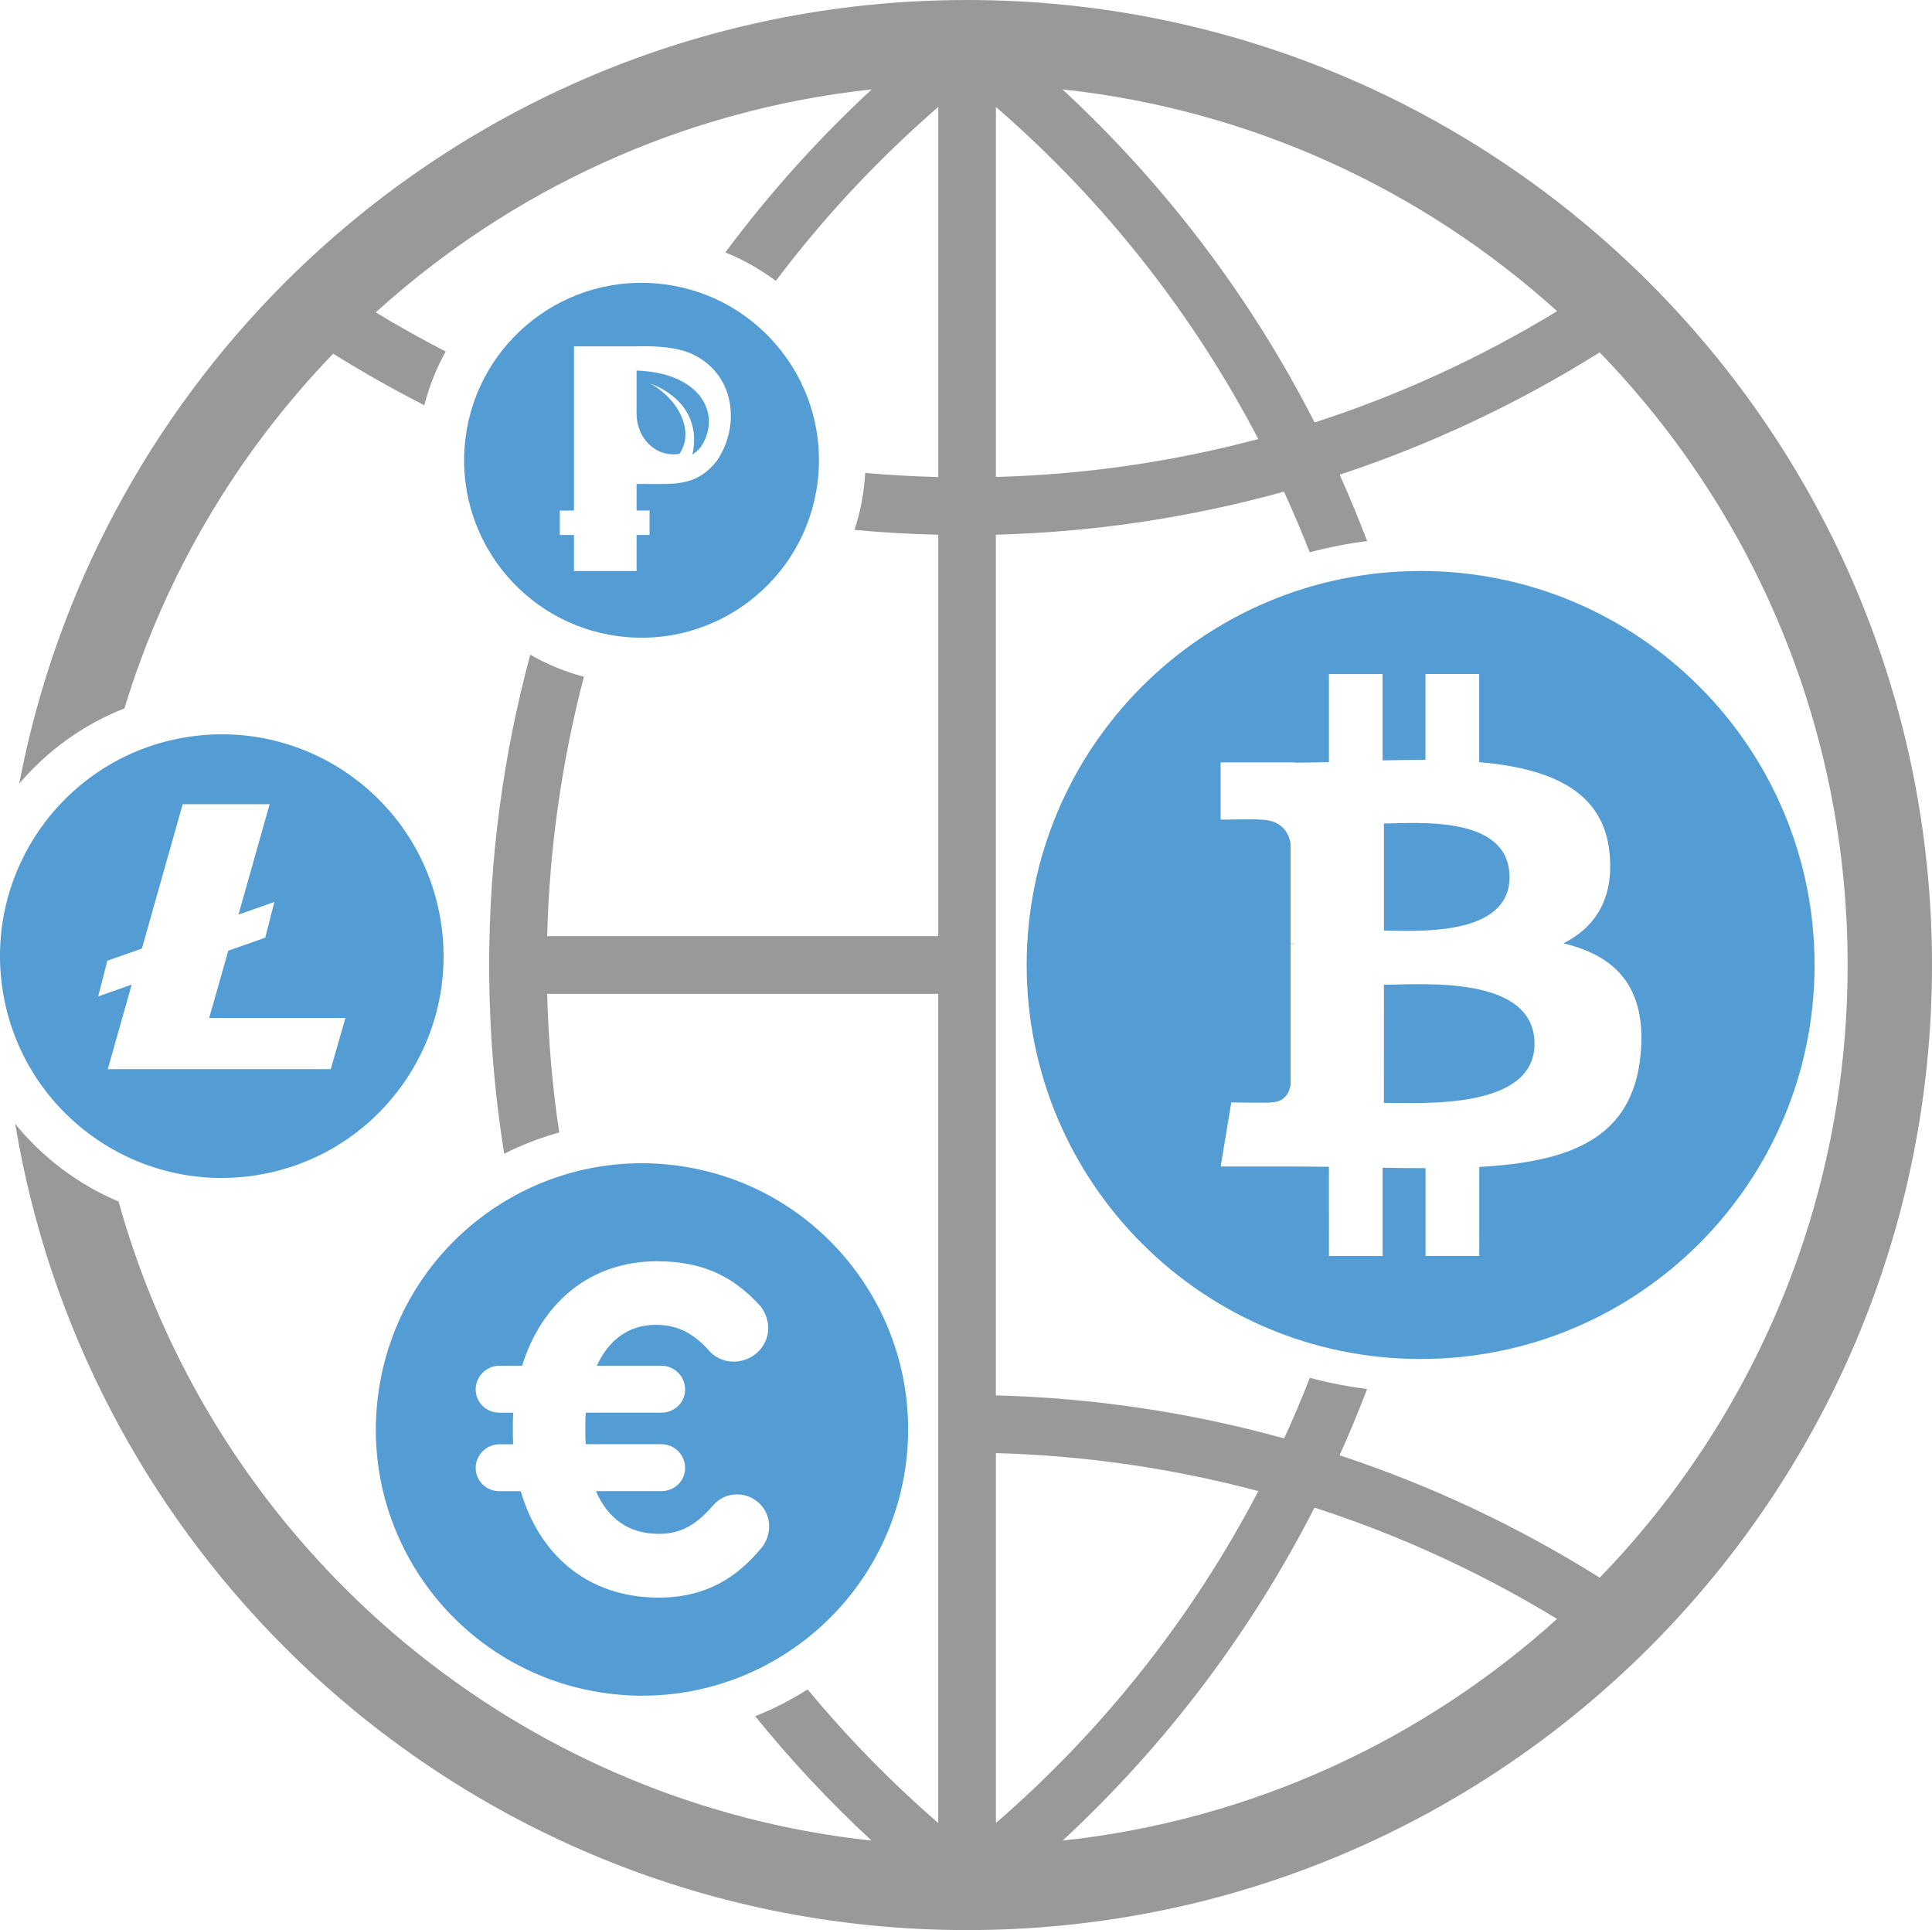 <?xml version="1.0" encoding="utf-8"?>
<!-- Generator: Adobe Illustrator 17.1.0, SVG Export Plug-In . SVG Version: 6.00 Build 0)  -->
<!DOCTYPE svg PUBLIC "-//W3C//DTD SVG 1.1//EN" "http://www.w3.org/Graphics/SVG/1.1/DTD/svg11.dtd">
<svg version="1.1" id="Layer_1" xmlns="http://www.w3.org/2000/svg" xmlns:xlink="http://www.w3.org/1999/xlink" x="0px" y="0px"
	 viewBox="0 0 62.434 62.361" enable-background="new 0 0 62.434 62.361" xml:space="preserve">
<path fill="#999999" d="M32.184,3.455V15.41c2.883-0.076,5.726-0.49,8.479-1.225C38.553,10.146,35.692,6.496,32.184,3.455
	L32.184,3.455z M13.553,53.465c4.102,3.262,9.123,5.414,14.613,6.006c-1.355-1.254-2.611-2.598-3.762-4.02
	c0.596-0.234,1.162-0.525,1.695-0.865c1.277,1.541,2.688,2.986,4.221,4.316c0-8.979,0-17.803,0-26.791H17.682
	c0.039,1.51,0.17,3.006,0.389,4.48c-0.619,0.172-1.213,0.402-1.777,0.686c-0.322-2.002-0.486-4.041-0.486-6.098
	c0-3.42,0.455-6.789,1.328-10.025c0.539,0.309,1.121,0.551,1.734,0.713c-0.711,2.713-1.115,5.524-1.188,8.381h12.639V17.277
	c-0.904-0.02-1.809-0.072-2.707-0.156c0.191-0.584,0.311-1.201,0.346-1.84c0.783,0.068,1.57,0.113,2.361,0.133V3.455
	c-1.957,1.697-3.715,3.584-5.25,5.621c-0.498-0.373-1.047-0.684-1.631-0.92c1.402-1.885,2.984-3.65,4.73-5.268
	c-6.139,0.662-11.691,3.273-16.027,7.205c0.74,0.449,1.494,0.871,2.26,1.264c-0.301,0.541-0.533,1.123-0.69,1.736
	c-1.004-0.512-1.986-1.066-2.945-1.666c-3.08,3.193-5.422,7.105-6.746,11.461c-1.326,0.521-2.49,1.363-3.4,2.432
	c1.191-6.262,4.254-11.857,8.582-16.188C14.848,3.49,22.643,0,31.252,0s16.406,3.49,22.049,9.133
	c5.643,5.642,9.133,13.437,9.133,22.047c0,8.611-3.49,16.406-9.133,22.049c-5.643,5.643-13.439,9.133-22.049,9.133
	s-16.404-3.49-22.049-9.133c-4.496-4.496-7.627-10.363-8.711-16.916c0.883,1.088,2.029,1.957,3.34,2.508
	c1.09,3.918,2.996,7.494,5.523,10.535C10.608,50.863,12.02,52.246,13.553,53.465L13.553,53.465z M32.184,45.086
	c3.162,0.082,6.289,0.551,9.314,1.391c0.297-0.644,0.572-1.299,0.83-1.959c0.601,0.16,1.219,0.281,1.851,0.361
	c-0.275,0.723-0.572,1.436-0.889,2.141c2.938,0.971,5.762,2.295,8.406,3.955c4.959-5.121,8.012-12.102,8.012-19.795
	c0-7.693-3.053-14.672-8.014-19.795c-2.641,1.658-5.465,2.982-8.402,3.953c0.316,0.705,0.613,1.42,0.889,2.145
	c-0.633,0.078-1.252,0.201-1.856,0.361c-0.26-0.66-0.537-1.315-0.832-1.959c-3.027,0.838-6.152,1.309-9.311,1.391V45.086
	L32.184,45.086z M50.317,52.308c-2.473-1.508-5.105-2.713-7.838-3.596c-2.045,4.004-4.789,7.654-8.139,10.758
	C40.453,58.812,45.989,56.215,50.317,52.308L50.317,52.308z M40.664,48.178c-2.756-0.734-5.602-1.15-8.48-1.227v11.951
	C35.696,55.859,38.557,52.211,40.664,48.178L40.664,48.178z M42.483,13.65c2.732-0.883,5.363-2.088,7.836-3.596
	c-4.33-3.91-9.865-6.508-15.984-7.166C37.692,5.996,40.44,9.646,42.483,13.65L42.483,13.65z"/>
<path fill-rule="evenodd" clip-rule="evenodd" fill="#549CD4" d="M21.846,37.656c-4.711-0.607-9.022,2.719-9.629,7.43
	c-0.609,4.711,2.719,9.022,7.43,9.631c4.711,0.608,9.021-2.719,9.629-7.43C29.883,42.576,26.557,38.264,21.846,37.656z
	 M24.633,49.982c-0.826,1.006-1.832,1.637-3.348,1.637c-2.295,0-3.856-1.381-4.457-3.438h-0.69c-0.42,0-0.766-0.33-0.766-0.75
	c0-0.42,0.346-0.766,0.766-0.766h0.449c-0.014-0.15-0.014-0.299-0.014-0.465c0-0.18,0-0.375,0.014-0.555h-0.449
	c-0.42,0-0.766-0.33-0.766-0.75c0-0.422,0.346-0.766,0.766-0.766h0.734c0.615-1.982,2.146-3.377,4.367-3.377
	c1.56,0,2.492,0.555,3.271,1.381c0.15,0.148,0.316,0.436,0.316,0.779c0,0.602-0.512,1.082-1.111,1.082
	c-0.391,0-0.645-0.18-0.795-0.346c-0.48-0.541-0.99-0.842-1.726-0.842c-0.885,0-1.529,0.496-1.906,1.322h2.086
	c0.422,0,0.766,0.344,0.766,0.766c0,0.42-0.344,0.75-0.766,0.75H18.93c-0.016,0.164-0.016,0.344-0.016,0.525
	c0,0.18,0,0.344,0.016,0.494h2.445c0.422,0,0.766,0.346,0.766,0.766c0,0.42-0.344,0.75-0.766,0.75H19.26
	c0.375,0.887,1.066,1.381,2.025,1.381c0.752,0,1.23-0.315,1.756-0.916c0.18-0.209,0.436-0.359,0.781-0.359
	c0.57,0,1.035,0.465,1.035,1.035C24.858,49.594,24.739,49.848,24.633,49.982z"/>
<g>
	<path fill-rule="evenodd" clip-rule="evenodd" fill="#549CD4" d="M48.781,28.339c0-2.043-3.079-1.732-4.058-1.732v3.462
		C45.703,30.069,48.78,30.298,48.781,28.339z"/>
	<path fill-rule="evenodd" clip-rule="evenodd" fill="#549CD4" d="M45.909,18.449c-7.029,0-12.731,5.701-12.731,12.73
		c0,7.031,5.701,12.731,12.731,12.731c7.031,0,12.73-5.699,12.73-12.731C58.639,24.15,52.94,18.449,45.909,18.449z M53.018,34.066
		c-0.254,2.738-2.297,3.472-5.214,3.639l-0.001,2.876l-1.736,0l0-2.837c-0.45,0.001-0.91-0.004-1.387-0.013l0,2.851l-1.734,0
		L42.945,37.7c-0.406-0.003-0.819-0.01-1.24-0.01h-2.259l0.344-2.07c0,0,1.285,0.02,1.263,0c0.491-0.001,0.622-0.354,0.653-0.574
		v-4.546c0.064,0,0.126,0,0.184,0c-0.072-0.01-0.135-0.012-0.184-0.012l-0.001-3.245c-0.066-0.352-0.296-0.76-0.998-0.76
		c0.021-0.023-1.261,0.001-1.261,0.001l0-1.852l2.394,0.001v0.008c0.36,0,0.729-0.007,1.105-0.015l0-2.848l1.734,0l0,2.791
		c0.464-0.009,0.929-0.018,1.386-0.018l0-2.774h1.736l0,2.848c2.24,0.196,4.015,0.885,4.213,2.938
		c0.147,1.503-0.483,2.405-1.489,2.917C52.184,30.878,53.223,31.862,53.018,34.066z"/>
	<path fill-rule="evenodd" clip-rule="evenodd" fill="#549CD4" d="M44.723,31.817l-0.001,3.817c1.177-0.001,4.867,0.244,4.867-1.909
		C49.588,31.479,45.899,31.817,44.723,31.817z"/>
</g>
<path fill-rule="evenodd" clip-rule="evenodd" fill="#549CD4" d="M14.264,29.896c-0.551-3.92-4.174-6.65-8.094-6.1
	c-3.92,0.551-6.65,4.174-6.1,8.094c0.551,3.92,4.176,6.65,8.094,6.1C12.084,37.439,14.815,33.816,14.264,29.896z M10.689,34.545
	H3.494H3.483l0.772-2.731l-1.082,0.381l0.295-1.154l1.117-0.393l1.319-4.664h2.81l-1.008,3.567l1.16-0.408l-0.295,1.154l-1.194,0.42
	L6.76,32.891h4.402L10.689,34.545z"/>
<path fill-rule="evenodd" clip-rule="evenodd" fill="#549CD4" d="M20.571,11.973v1.39c0,0.762,0.584,1.424,1.384,1.302
	c0.47-0.667,0.063-1.7-0.944-2.281c1.266,0.507,1.525,1.425,1.388,2.187c-0.007,0.04-0.017,0.08-0.026,0.119
	c0.231-0.155,0.341-0.304,0.444-0.576C23.181,13.135,22.455,12.04,20.571,11.973z"/>
<g>
	<path fill="none" d="M22.415,11.463c-0.39-0.199-0.939-0.274-1.57-0.276c-0.09,0-0.181,0.002-0.274,0.004h-0.953h-1.069v5.302
		H18.09v0.79h0.459v1.165h0.953h0.116h0.953v-1.165h0.42v-0.79h-0.42v-0.858l0.415,0.001c0.83,0,1.557,0.061,2.186-0.758
		c0.244-0.361,0.394-0.783,0.435-1.212C23.689,12.801,23.329,11.91,22.415,11.463z"/>
	<path fill="#549CD4" d="M21.465,9.185c-3.141-0.406-6.014,1.812-6.42,4.953c-0.404,3.141,1.812,6.014,4.953,6.42
		c3.141,0.404,6.016-1.812,6.42-4.953C26.825,12.465,24.606,9.59,21.465,9.185z M18.549,11.191h1.069h0.953
		c0.093-0.003,0.184-0.004,0.274-0.004c0.631,0.002,1.18,0.076,1.57,0.276c0.914,0.448,1.274,1.338,1.192,2.205
		c-0.041,0.429-0.191,0.851-0.435,1.212c-0.629,0.819-1.356,0.758-2.186,0.758l-0.415-0.001v0.858h0.42v0.79h-0.42v1.165h-0.953
		h-0.116h-0.953v-1.165H18.09v-0.79h0.459"/>
</g>
</svg>
